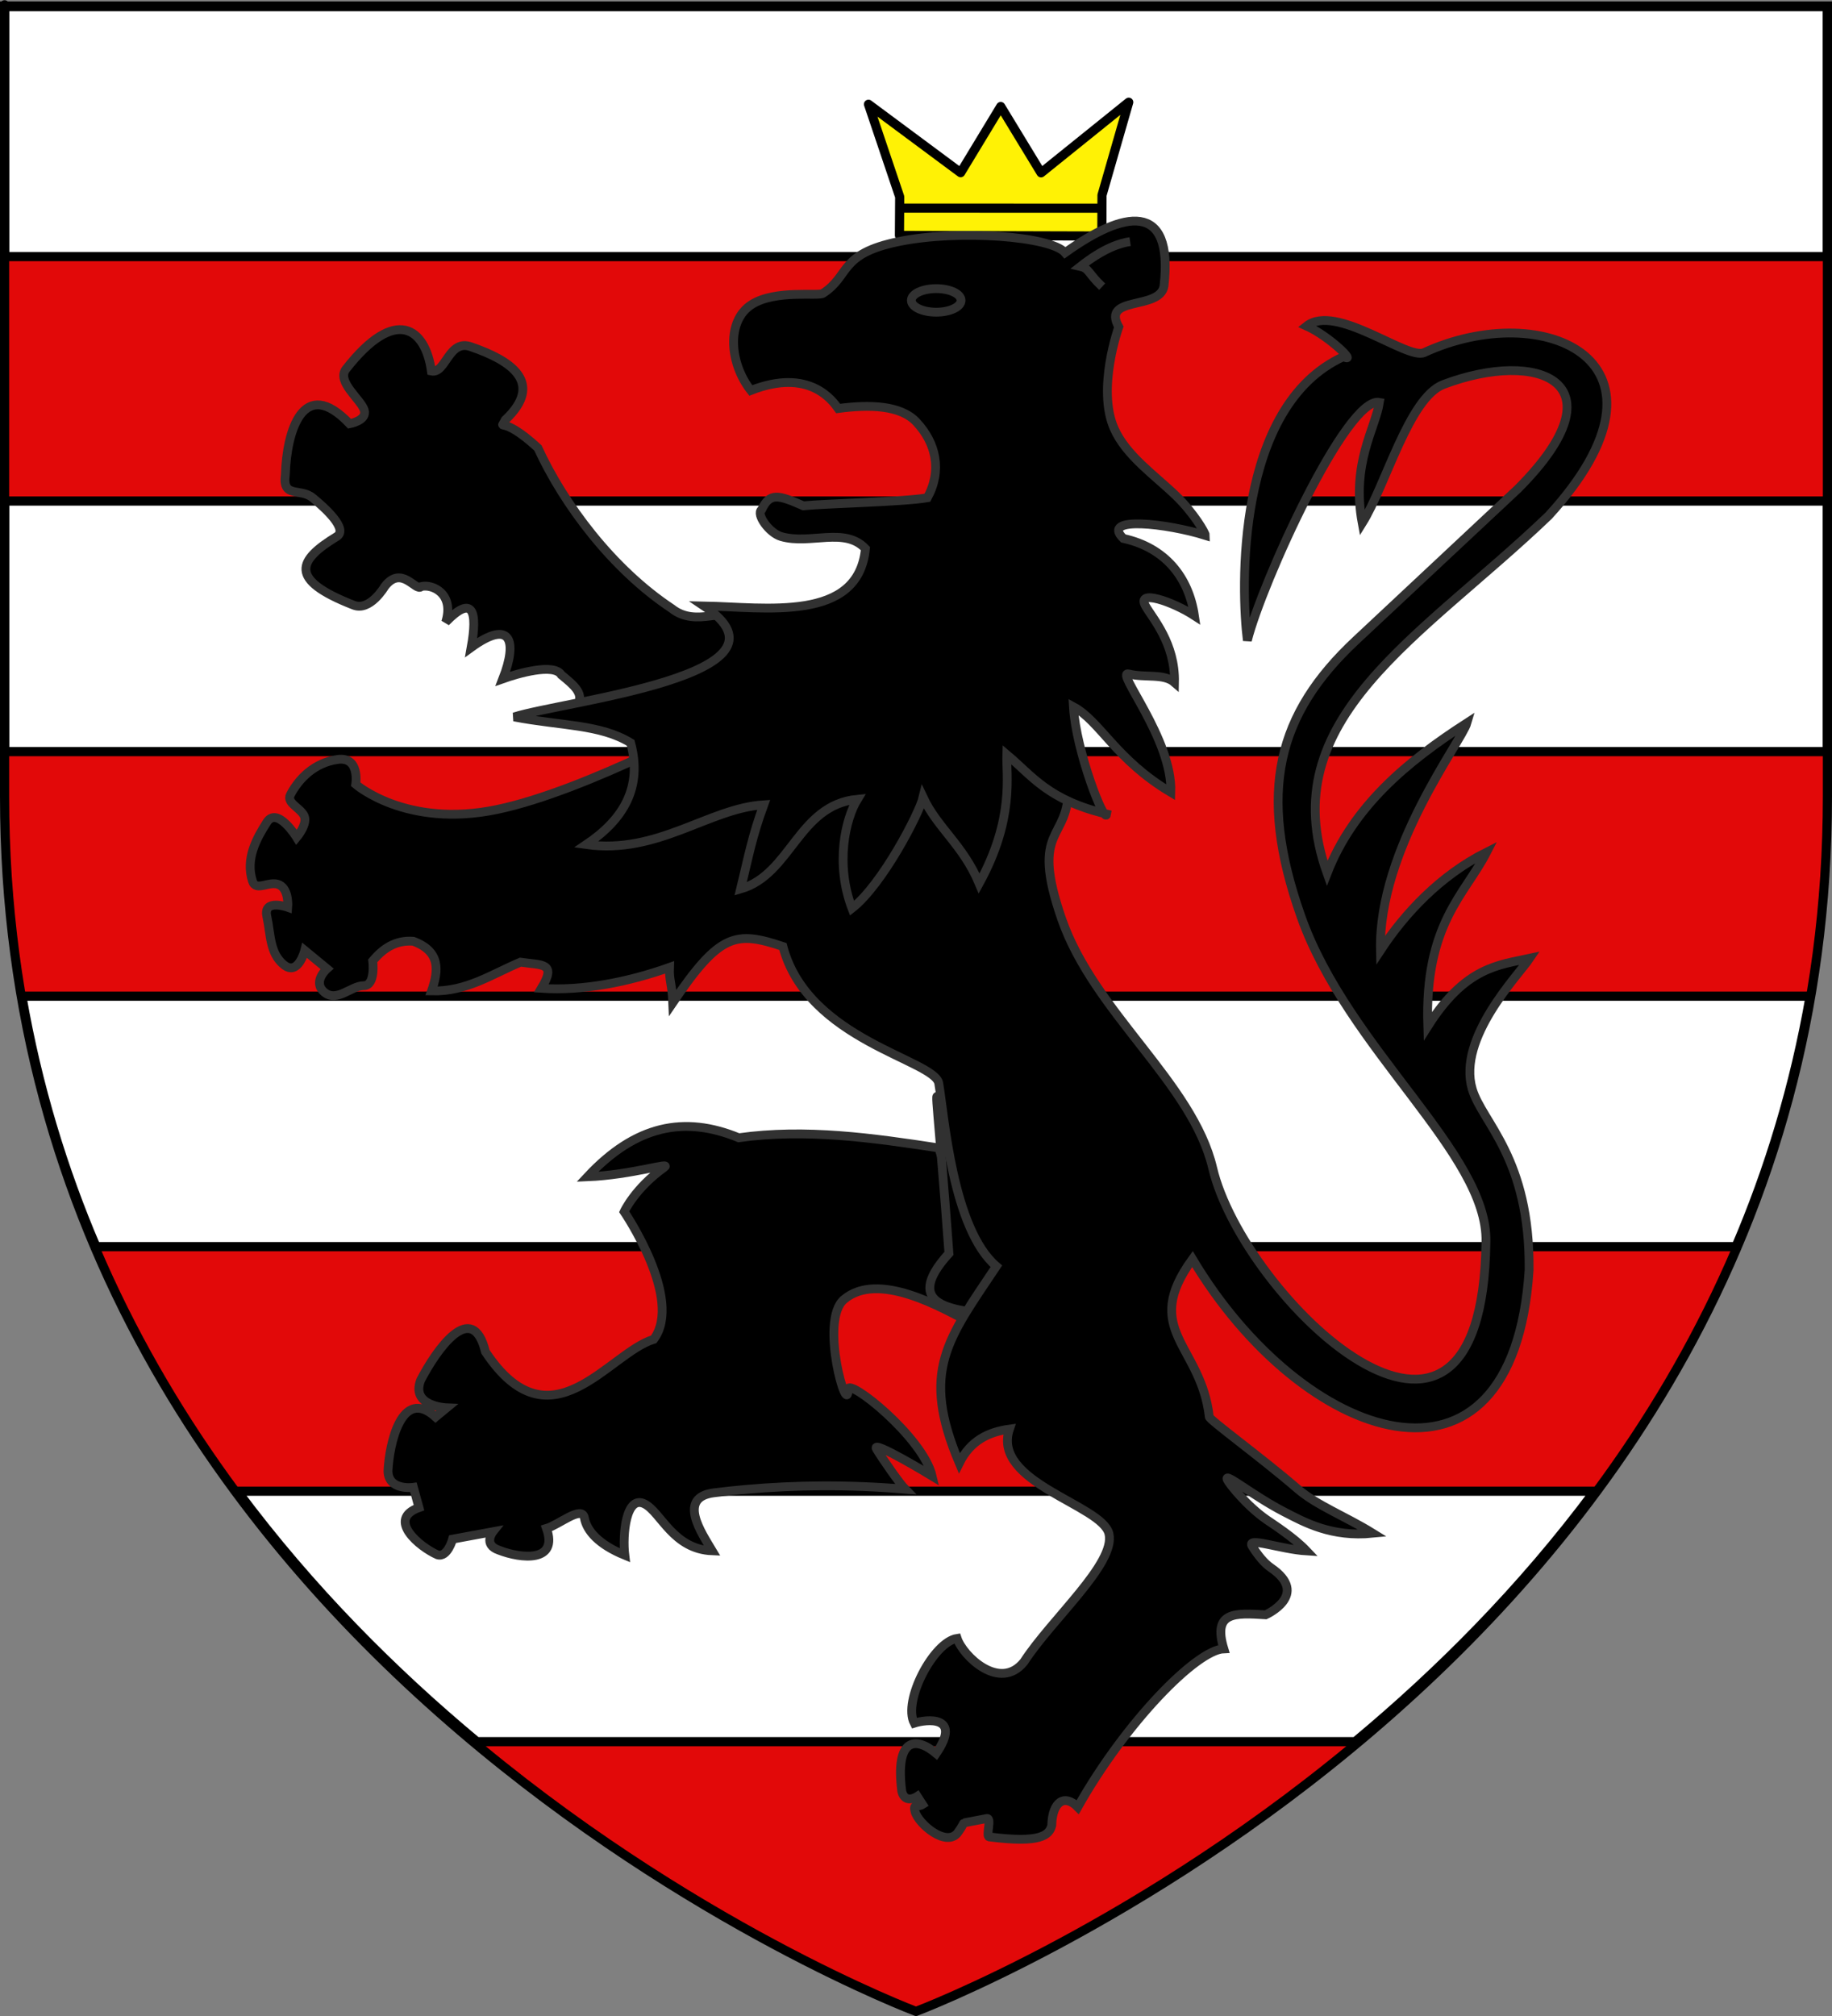 <?xml version="1.0" encoding="UTF-8" standalone="no"?>
<svg
   xmlns:dc="http://purl.org/dc/elements/1.1/"
   xmlns:cc="http://web.resource.org/cc/"
   xmlns:rdf="http://www.w3.org/1999/02/22-rdf-syntax-ns#"
   xmlns:svg="http://www.w3.org/2000/svg"
   xmlns="http://www.w3.org/2000/svg"
   xmlns:xlink="http://www.w3.org/1999/xlink"
   xmlns:sodipodi="http://sodipodi.sourceforge.net/DTD/sodipodi-0.dtd"
   xmlns:inkscape="http://www.inkscape.org/namespaces/inkscape"
   height="660"
   width="600"
   version="1.0"
   id="svg2"
   sodipodi:version="0.32"
   inkscape:version="0.44.1"
   sodipodi:docname="Blason ville fr Ambleville (Val-d'Oise).svg"
   sodipodi:docbase="C:\Documents and Settings\Standard\Mes documents\aaaOuiqui\Blasons\Blasons Val-d'Oise"
   inkscape:export-filename="/Users/olivier/Desktop/Blason Rouge/Blason_Vide_3D.png"
   inkscape:export-xdpi="144"
   inkscape:export-ydpi="144">
  <rect width="100%" height="100%" fill="#808080" stroke="none"/>
  <sodipodi:namedview
     inkscape:window-height="712"
     inkscape:window-width="1024"
     inkscape:pageshadow="2"
     inkscape:pageopacity="0.0"
     guidetolerance="10.0"
     gridtolerance="10.0"
     objecttolerance="10.0"
     borderopacity="1.0"
     bordercolor="#666666"
     pagecolor="#ffffff"
     id="base"
     showgrid="false"
     height="660px"
     inkscape:zoom="0.70710678"
     inkscape:cx="321.05629"
     inkscape:cy="363.04496"
     inkscape:window-x="-4"
     inkscape:window-y="-4"
     inkscape:current-layer="layer3"
     showguides="true"
     inkscape:guide-bbox="true" />
  <desc
     id="desc4">Flag of Canton of Valais (Wallis)</desc>
  <defs
     id="defs6">
    <linearGradient
       id="linearGradient2893">
      <stop
         style="stop-color:white;stop-opacity:0.314;"
         offset="0"
         id="stop2895" />
      <stop
         id="stop2897"
         offset="0.19"
         style="stop-color:white;stop-opacity:0.251;" />
      <stop
         style="stop-color:#6b6b6b;stop-opacity:0.125;"
         offset="0.6"
         id="stop2901" />
      <stop
         style="stop-color:black;stop-opacity:0.125;"
         offset="1"
         id="stop2899" />
    </linearGradient>
    <radialGradient
       inkscape:collect="always"
       xlink:href="#linearGradient2893"
       id="radialGradient3163"
       gradientUnits="userSpaceOnUse"
       gradientTransform="matrix(1.353,0,0,1.349,-77.629,-85.747)"
       cx="221.445"
       cy="226.331"
       fx="221.445"
       fy="226.331"
       r="300" />
  </defs>
  <g
     inkscape:groupmode="layer"
     id="layer3"
     inkscape:label="Fond écu"
     style="display:inline">
    <path
       id="path2855"
       style="fill:#e20909;fill-opacity:1;fill-rule:evenodd;stroke:none;stroke-width:1px;stroke-linecap:butt;stroke-linejoin:miter;stroke-opacity:1"
       d="M 300,657.503 C 300,657.503 598.5,545.183 598.5,259.731 C 598.5,2.365 598.5,1.179 598.5,1.179 L 1.5,1.179 L 1.5,259.731 C 1.5,545.183 300,657.503 300,657.503 z "
       sodipodi:nodetypes="cccccc" />
    <path
       style="fill:white;fill-opacity:1;fill-rule:evenodd;stroke:black;stroke-width:3;stroke-linecap:butt;stroke-linejoin:miter;stroke-miterlimit:4;stroke-dasharray:none;stroke-opacity:1;display:inline"
       d="M 77.75,488.188 C 101.736,520.449 129.07,547.654 156.156,570.188 L 443.844,570.188 C 470.93,547.654 498.264,520.449 522.25,488.188 L 77.75,488.188 z "
       id="path7837" />
    <path
       style="fill:white;fill-opacity:1;fill-rule:evenodd;stroke:black;stroke-width:3;stroke-linecap:butt;stroke-linejoin:miter;stroke-miterlimit:4;stroke-dasharray:none;stroke-opacity:1;display:inline"
       d="M 7.156,326.125 C 12.277,355.636 20.658,382.936 31.438,408.125 L 568.562,408.125 C 579.342,382.936 587.723,355.636 592.844,326.125 L 7.156,326.125 z "
       id="path7842" />
    <path
       style="fill:white;fill-opacity:1;fill-rule:evenodd;stroke:black;stroke-width:3;stroke-linecap:butt;stroke-linejoin:miter;stroke-miterlimit:4;stroke-dasharray:none;stroke-opacity:1;display:inline"
       d="M 1.5,164.031 L 1.5,246.062 L 598.5,246.062 C 598.5,172.762 598.5,196.606 598.5,164.031 L 1.5,164.031 z "
       id="path7847" />
    <path
       style="fill:white;fill-opacity:1;fill-rule:evenodd;stroke:black;stroke-width:3;stroke-linecap:butt;stroke-linejoin:miter;stroke-miterlimit:4;stroke-dasharray:none;stroke-opacity:1;display:inline"
       d="M 1.5,1.969 L 1.5,84 L 598.5,84 C 598.5,75.457 598.5,1.972 598.5,1.969 L 1.5,1.969 z "
       id="path7852" />
  </g>
  <g
     inkscape:groupmode="layer"
     id="layer4"
     inkscape:label="Meubles"
     style="display:inline">
    <g
       id="g10260"
       transform="matrix(0.962,0,0,0.962,3.025,22.683)">
      <path
         d="M 203.68,222.607 L 192.665,217.178 C 196.659,212.923 192.099,209.524 187.944,206.084 C 185.477,201.996 173.025,205.659 168.049,207.426 C 173.151,194.329 170.661,187.062 157.262,196.769 C 159.511,184.332 157.793,178.667 148.59,188.141 C 151.663,178.357 143.947,175.093 140.263,176.028 C 138.521,178.062 133.621,168.446 127.831,176.028 C 127.831,176.028 122.796,184.683 117.131,182.322 C 94.823,173.613 98.354,167.028 111.466,159.033 C 115.545,156.545 107.532,149.276 103.283,145.814 C 99.034,142.352 92.897,146.129 93.999,137.946 C 94.439,123.13 100.099,104.035 115.872,120.636 C 115.872,120.636 121.97,119.535 120.849,115.955 C 119.727,112.375 111.387,106.316 114.613,102.068 C 131.647,80.254 141.72,88.236 143.725,102.697 C 148.682,103.72 149.587,91.446 157.416,94.514 C 170.622,99.054 182.398,106.578 168.856,119.36 C 166.886,123.454 167.236,117.129 179.975,128.849 C 188.805,148.05 205.258,170.043 225.537,183.495 C 233.973,190.249 244.101,182.414 249.689,186.933 C 255.278,191.452 258.757,194.282 258.757,194.282 L 203.68,222.607 z "
         style="fill:black;fill-opacity:1;fill-rule:evenodd;stroke:#313131;stroke-width:3;stroke-linecap:butt;stroke-linejoin:miter;stroke-miterlimit:4;stroke-dasharray:none;stroke-opacity:1;display:inline"
         id="path2002"
         sodipodi:nodetypes="cccccccccssccsccccccscc" />
      <path
         d="M 248.361,363.617 C 229.856,355.997 213.218,359.327 196.833,376.906 C 212.047,376.279 225.871,371.636 222.975,373.704 C 212.977,380.844 209.349,388.784 209.349,388.784 C 209.349,388.784 229.638,418.521 219.409,432.212 C 204.052,436.803 184.286,469.863 162.136,436.453 C 157.612,418.191 145.361,435.914 140.089,446.057 C 136.536,455.056 148.922,455.52 148.922,455.52 L 145.137,458.64 C 133.511,448.125 129.333,468.072 128.943,477.076 C 129.101,483.843 137.601,482.579 137.601,482.579 L 139.494,489.484 C 128.367,493.467 139.66,502.849 145.768,505.537 C 149.19,506.639 150.955,500.21 150.955,500.21 L 164.66,497.686 C 164.66,497.686 161.185,502.072 166.693,503.96 C 174.338,506.943 187.009,508.199 182.921,496.564 C 187.175,495.311 195.009,488.574 195.806,492.986 C 196.589,497.316 200.58,502.01 209.575,505.695 C 208.737,498.823 209.95,484.925 216.368,488.254 C 221.913,491.13 226.016,503.647 239.331,504.185 C 235.681,498.055 227.359,486.006 239.963,484.435 C 243.408,484.006 246.889,483.634 250.409,483.318 C 267.583,481.773 285.689,481.587 305.038,483.21 C 303.157,481.288 297.394,473.056 295.269,469.526 C 293.13,465.971 314.208,478.763 314.208,478.763 C 311.074,465.461 285.567,445.191 285.567,449.226 C 285.567,459.42 275.7,425.825 284.189,418.65 C 295.797,408.84 317.418,421.415 327.049,426.428 C 331.694,421.285 339.026,413.048 336.057,407.361 C 330.307,396.342 321.121,382.599 316.464,367.087 C 294.026,363.65 271.018,360.408 248.361,363.617 z "
         style="fill:black;fill-opacity:1;fill-rule:evenodd;stroke:#313131;stroke-width:3;stroke-linecap:butt;stroke-linejoin:miter;stroke-miterlimit:4;stroke-dasharray:none;stroke-opacity:1;display:inline"
         id="path2012"
         sodipodi:nodetypes="ccsccccccccccccccscscsscsssscscc" />
      <path
         d="M 319.922,402.957 C 303.091,421.475 322.786,422.232 334.764,423.828 C 339.331,418.678 338.746,412.512 336.057,407.361 C 312.819,362.685 312.755,305.532 319.922,402.957 z "
         style="fill:black;fill-opacity:1;fill-rule:evenodd;stroke:#313131;stroke-width:3;stroke-linecap:butt;stroke-linejoin:miter;stroke-miterlimit:4;stroke-dasharray:none;stroke-opacity:1"
         id="path3914"
         sodipodi:nodetypes="cccc" />
      <path
         d="M 243.483,219.746 C 243.483,219.746 196.971,245.455 166.038,251.909 C 135.104,258.363 117.968,243.335 117.968,243.335 C 117.968,243.335 119.526,233.766 111.737,234.879 C 103.948,235.992 98.607,241.333 95.714,246.896 C 94.267,249.678 99.163,251.347 100.415,254.101 C 101.667,256.855 97.855,261.391 97.855,261.391 C 97.855,261.391 91.263,250.679 87.702,256.243 C 84.142,261.807 80.358,268.705 82.806,276.272 C 84.03,280.055 88.593,275.938 91.959,277.552 C 95.324,279.165 94.824,285.174 94.824,285.174 C 94.824,285.174 86.367,282.169 87.702,288.289 C 89.038,294.409 88.593,300.752 93.489,304.757 C 98.384,308.763 100.61,299.862 100.61,299.862 L 108.176,306.093 C 108.176,306.093 103.058,310.544 107.286,314.104 C 111.515,317.665 116.411,311.872 120.639,311.872 C 124.867,311.872 123.754,303.415 123.754,303.415 C 127.321,299.123 131.62,296.299 137.552,296.739 C 146.86,300.207 146.206,306.664 143.783,313.652 C 155.659,313.962 164.358,307.918 174.049,303.86 C 181.367,304.973 186.519,303.857 181.171,312.762 C 195.273,313.708 210.826,310.607 224.789,305.64 C 224.605,310.191 225.656,311.143 225.902,317.658 C 241.925,293.92 247.368,293.185 263.392,298.526 C 271.801,330.491 315.084,337.087 316.452,345.092 C 318.326,356.065 321.124,394.611 336.061,407.35 C 319.567,432.091 310.114,442.914 323.446,474.336 C 327.23,466.669 333.385,463.744 340.512,462.763 C 334.351,481.047 372.101,488.493 374.396,498.37 C 376.753,508.51 354.809,527.499 345.451,541.989 C 337.222,552.177 324.662,539.924 322.708,533.977 C 314.695,535.164 304.125,555.252 308.106,562.832 C 312.069,561.552 324.51,559.993 315.587,573.145 C 308.481,567.186 301.568,567.968 303.862,586.021 C 304.975,590.578 309.144,587.752 309.144,587.752 L 310.925,590.507 C 309.269,591.569 307.665,590.045 308.359,592.847 C 309.414,597.098 319.168,605.34 323.009,600.008 C 324.488,597.955 324.942,596.765 325.001,596.776 L 332.791,595.285 C 334.615,594.936 332.407,601.234 333.597,601.537 C 351.208,603.808 354.081,600.966 354.918,597.644 C 355.106,589.471 359.338,586.879 363.781,591.398 C 379.921,562.726 404.17,537.885 413.506,537.538 C 409.643,524.833 417.221,525.323 427.749,525.966 C 427.749,525.966 442.991,519.135 429.529,509.943 C 427.357,508.46 425.199,505.86 423.163,502.614 C 421.06,499.261 432.843,503.682 441.705,504.23 C 437.365,499.646 430.423,495.219 428.009,493.546 C 421.311,488.907 415.267,481.288 414.686,479.975 C 413.423,477.124 423.341,485.403 433.942,490.875 C 441.041,494.54 450.164,499.614 464.243,498.215 C 454.803,492.37 445.187,488.776 438.584,483.073 C 426.11,472.298 408.001,459.204 408.552,458.531 C 405.723,433.996 385.178,429.17 402.824,404.902 C 440.125,467.391 511.958,492.896 517.434,408.685 C 517.818,370.394 501.457,358.507 498.073,347.041 C 492.929,329.613 513.786,308.303 517.657,302.532 C 506.941,304.86 495.736,305.504 482.94,325.677 C 481.81,290.815 495.53,281.001 502.998,266.408 C 487.058,274.384 475.015,287.39 466.833,299.833 C 466.064,265.311 494.45,228.779 496.293,222.416 C 475.685,235.692 457.504,250.909 448.668,273.601 C 429.799,220.972 480.679,193.476 524.081,151.925 C 572.409,99.072 522.198,77.718 481.685,96.416 C 475.999,99.04 451.595,79.498 441.693,87.373 C 449.621,90.945 458.988,100.322 454.284,97.78 C 417.291,114.559 419.364,177.483 421.518,194.379 C 426.434,174.803 455.38,111.229 466.467,113.348 C 465.141,122.073 456.834,134.069 460.62,154.464 C 468.643,141.626 476.53,111.722 488.268,107.275 C 520.517,95.056 549.911,106.342 513.651,142.746 L 458.46,194.376 C 431.842,219.276 424.709,245.739 439.766,288.289 C 455.809,333.624 503.497,369.022 502.746,399.116 C 501.439,496.811 419.973,417.515 409.723,373.969 C 402.892,344.945 369.387,321.059 358.315,289.179 C 347.244,257.3 360.986,262.919 360.541,244.226 C 360.096,225.532 356.535,214.405 356.535,214.405 L 243.483,219.746 z "
         style="fill:black;fill-opacity:1;fill-rule:evenodd;stroke:#313131;stroke-width:3;stroke-linecap:butt;stroke-linejoin:miter;stroke-miterlimit:4;stroke-dasharray:none;stroke-opacity:1;display:inline"
         id="path2030"
         sodipodi:nodetypes="cscssscssscssccssccccccccscccscccccccsscccccccsscssscscccscccccccscccccsccscssscc" />
      <g
         inkscape:label="Calque 1"
         id="g9371"
         transform="matrix(0.599,0,0,0.599,90.306,-250.743)">
        <path
           style="fill:#fff205;fill-opacity:1;stroke:black;stroke-width:5.2;stroke-linecap:butt;stroke-linejoin:round;stroke-miterlimit:4;stroke-dasharray:none;stroke-opacity:1"
           d="M 435.693,477.434 L 485.516,437.313 L 470.323,490.122 L 470.233,513.328 L 355.196,512.996 L 355.339,491.075 L 337.6,438.476 L 389.974,477.348 L 412.761,439.753 L 435.693,477.434 z "
           id="path1872"
           sodipodi:nodetypes="cccccccccc"
           inkscape:export-xdpi="88.653343"
           inkscape:export-ydpi="88.653343" />
        <path
           style="fill:none;fill-rule:evenodd;stroke:black;stroke-width:5.2;stroke-linecap:butt;stroke-linejoin:round;stroke-miterlimit:4;stroke-dasharray:none;stroke-opacity:1"
           d="M 355.083,497.474 L 470.588,497.518"
           id="path3748"
           sodipodi:nodetypes="cc"
           inkscape:export-xdpi="88.653343"
           inkscape:export-ydpi="88.653343" />
      </g>
      <path
         d="M 308.798,120.007 C 303.435,114.306 292.9,114.017 282.204,115.443 C 280.412,112.999 272.571,101.426 252.462,109.306 C 245.215,100.115 243.998,85.609 252.777,80.037 C 260.808,74.939 275.407,77.297 277.011,76.26 C 286.406,70.184 282.337,62.813 302.818,58.636 C 323.433,54.431 354.708,56.832 359.468,62.412 C 379.322,48.182 396.46,44.509 393.144,73.742 C 391.778,82.147 371.725,76.905 377.736,87.677 C 377.736,87.677 370.206,108.678 376.149,122.21 C 380.212,131.461 390.03,138.186 397.216,145.125 C 403.313,151.012 407.219,157.795 407.219,158.624 C 394.458,154.62 371.335,151.849 379.296,159.662 C 393.527,162.756 401.55,172.846 403.496,185.951 C 396.16,181.19 383.549,176.797 386.849,182.637 C 389.215,186.822 397.004,195.333 396.713,208.685 C 393.049,205.48 386.56,207.195 381.14,205.777 C 376.225,204.491 396.09,227.908 395.465,246.064 C 376.713,234.92 371.407,221.832 362.301,216.942 C 363.171,232.12 373.08,257.363 373.631,253.45 C 353.667,248.706 348.327,240.508 339.618,233.22 C 339.386,240.175 342.317,254.983 330.212,277.054 C 324.716,263.988 315.973,258.128 311.121,247.786 C 309.831,253.182 297.284,277.441 286.918,285.519 C 281.175,270.43 284.638,255.155 288.769,248.41 C 268.591,250.348 266.179,273.961 249,278.943 C 251.594,268.307 252.915,261.009 256.868,250.303 C 238.159,251.484 220.814,267.28 196.441,263.836 C 209.058,255.328 215.685,244.425 211.548,229.216 C 201.181,222.857 187.893,223.495 171.893,220.404 C 188.557,215.015 271.76,206.147 236.505,182.637 C 257.584,183.052 289.048,188.291 291.488,163.124 C 284.41,155.617 272.762,161.873 262.848,159.033 C 258.669,157.835 254.155,151.367 256.14,149.887 C 258.953,143.943 261.809,144.816 270.359,148.55 C 278.482,147.741 304.272,147.253 312.575,145.814 C 317.655,136.51 315.521,127.153 308.798,120.007 z "
         style="fill:black;fill-opacity:1;fill-rule:evenodd;stroke:#313131;stroke-width:3;stroke-linecap:butt;stroke-linejoin:miter;stroke-miterlimit:4;stroke-dasharray:none;stroke-opacity:1;display:inline"
         id="path2034"
         sodipodi:nodetypes="cccssscccsscccscscccccccccccccccscccc" />
      <path
         d="M 324.044,78.653 C 324.047,80.867 320.26,82.662 315.587,82.662 C 310.914,82.662 307.127,80.867 307.13,78.653 C 307.127,76.44 310.914,74.644 315.587,74.644 C 320.26,74.644 324.047,76.44 324.044,78.653 z "
         style="fill:black;fill-opacity:1;fill-rule:evenodd;stroke:#313131;stroke-width:3;stroke-linecap:butt;stroke-linejoin:miter;stroke-miterlimit:4;stroke-dasharray:none;stroke-opacity:1;display:inline"
         id="path2036" />
      <path
         sodipodi:nodetypes="ccc"
         id="path2233"
         d="M 372.088,73.978 C 367.228,69.434 367.727,67.793 364.682,67.101 C 372.521,60.938 377.988,59.175 381.609,58.637"
         style="fill:black;fill-opacity:1;fill-rule:evenodd;stroke:#313131;stroke-width:3;stroke-linecap:butt;stroke-linejoin:miter;stroke-miterlimit:4;stroke-dasharray:none;stroke-opacity:1" />
    </g>
  </g>
  <g
     inkscape:groupmode="layer"
     id="layer2"
     inkscape:label="Reflet final"
     sodipodi:insensitive="true"
     style="display:none">
    <path
       sodipodi:nodetypes="cccccc"
       d="M 300,658.5 C 300,658.5 598.5,546.18 598.5,260.728 C 598.5,-24.723 598.5,2.176 598.5,2.176 L 1.5,2.176 L 1.5,260.728 C 1.5,546.18 300,658.5 300,658.5 z "
       style="opacity:1;fill:url(#radialGradient3163);fill-opacity:1;fill-rule:evenodd;stroke:none;stroke-width:1px;stroke-linecap:butt;stroke-linejoin:miter;stroke-opacity:1"
       id="path2875"
       inkscape:export-xdpi="144"
       inkscape:export-ydpi="144" />
  </g>
  <g
     inkscape:groupmode="layer"
     id="layer1"
     inkscape:label="Contour final"
     sodipodi:insensitive="true">
    <path
       sodipodi:nodetypes="cccccc"
       d="M 300,658.5 C 300,658.5 1.5,546.18 1.5,260.728 C 1.5,-24.723 1.5,2.176 1.5,2.176 L 598.5,2.176 L 598.5,260.728 C 598.5,546.18 300,658.5 300,658.5 z "
       style="opacity:1;fill:none;fill-opacity:1;fill-rule:evenodd;stroke:black;stroke-width:3;stroke-linecap:butt;stroke-linejoin:miter;stroke-miterlimit:4;stroke-dasharray:none;stroke-opacity:1"
       id="path1411"
       inkscape:export-xdpi="144"
       inkscape:export-ydpi="144" />
  </g>
</svg>
